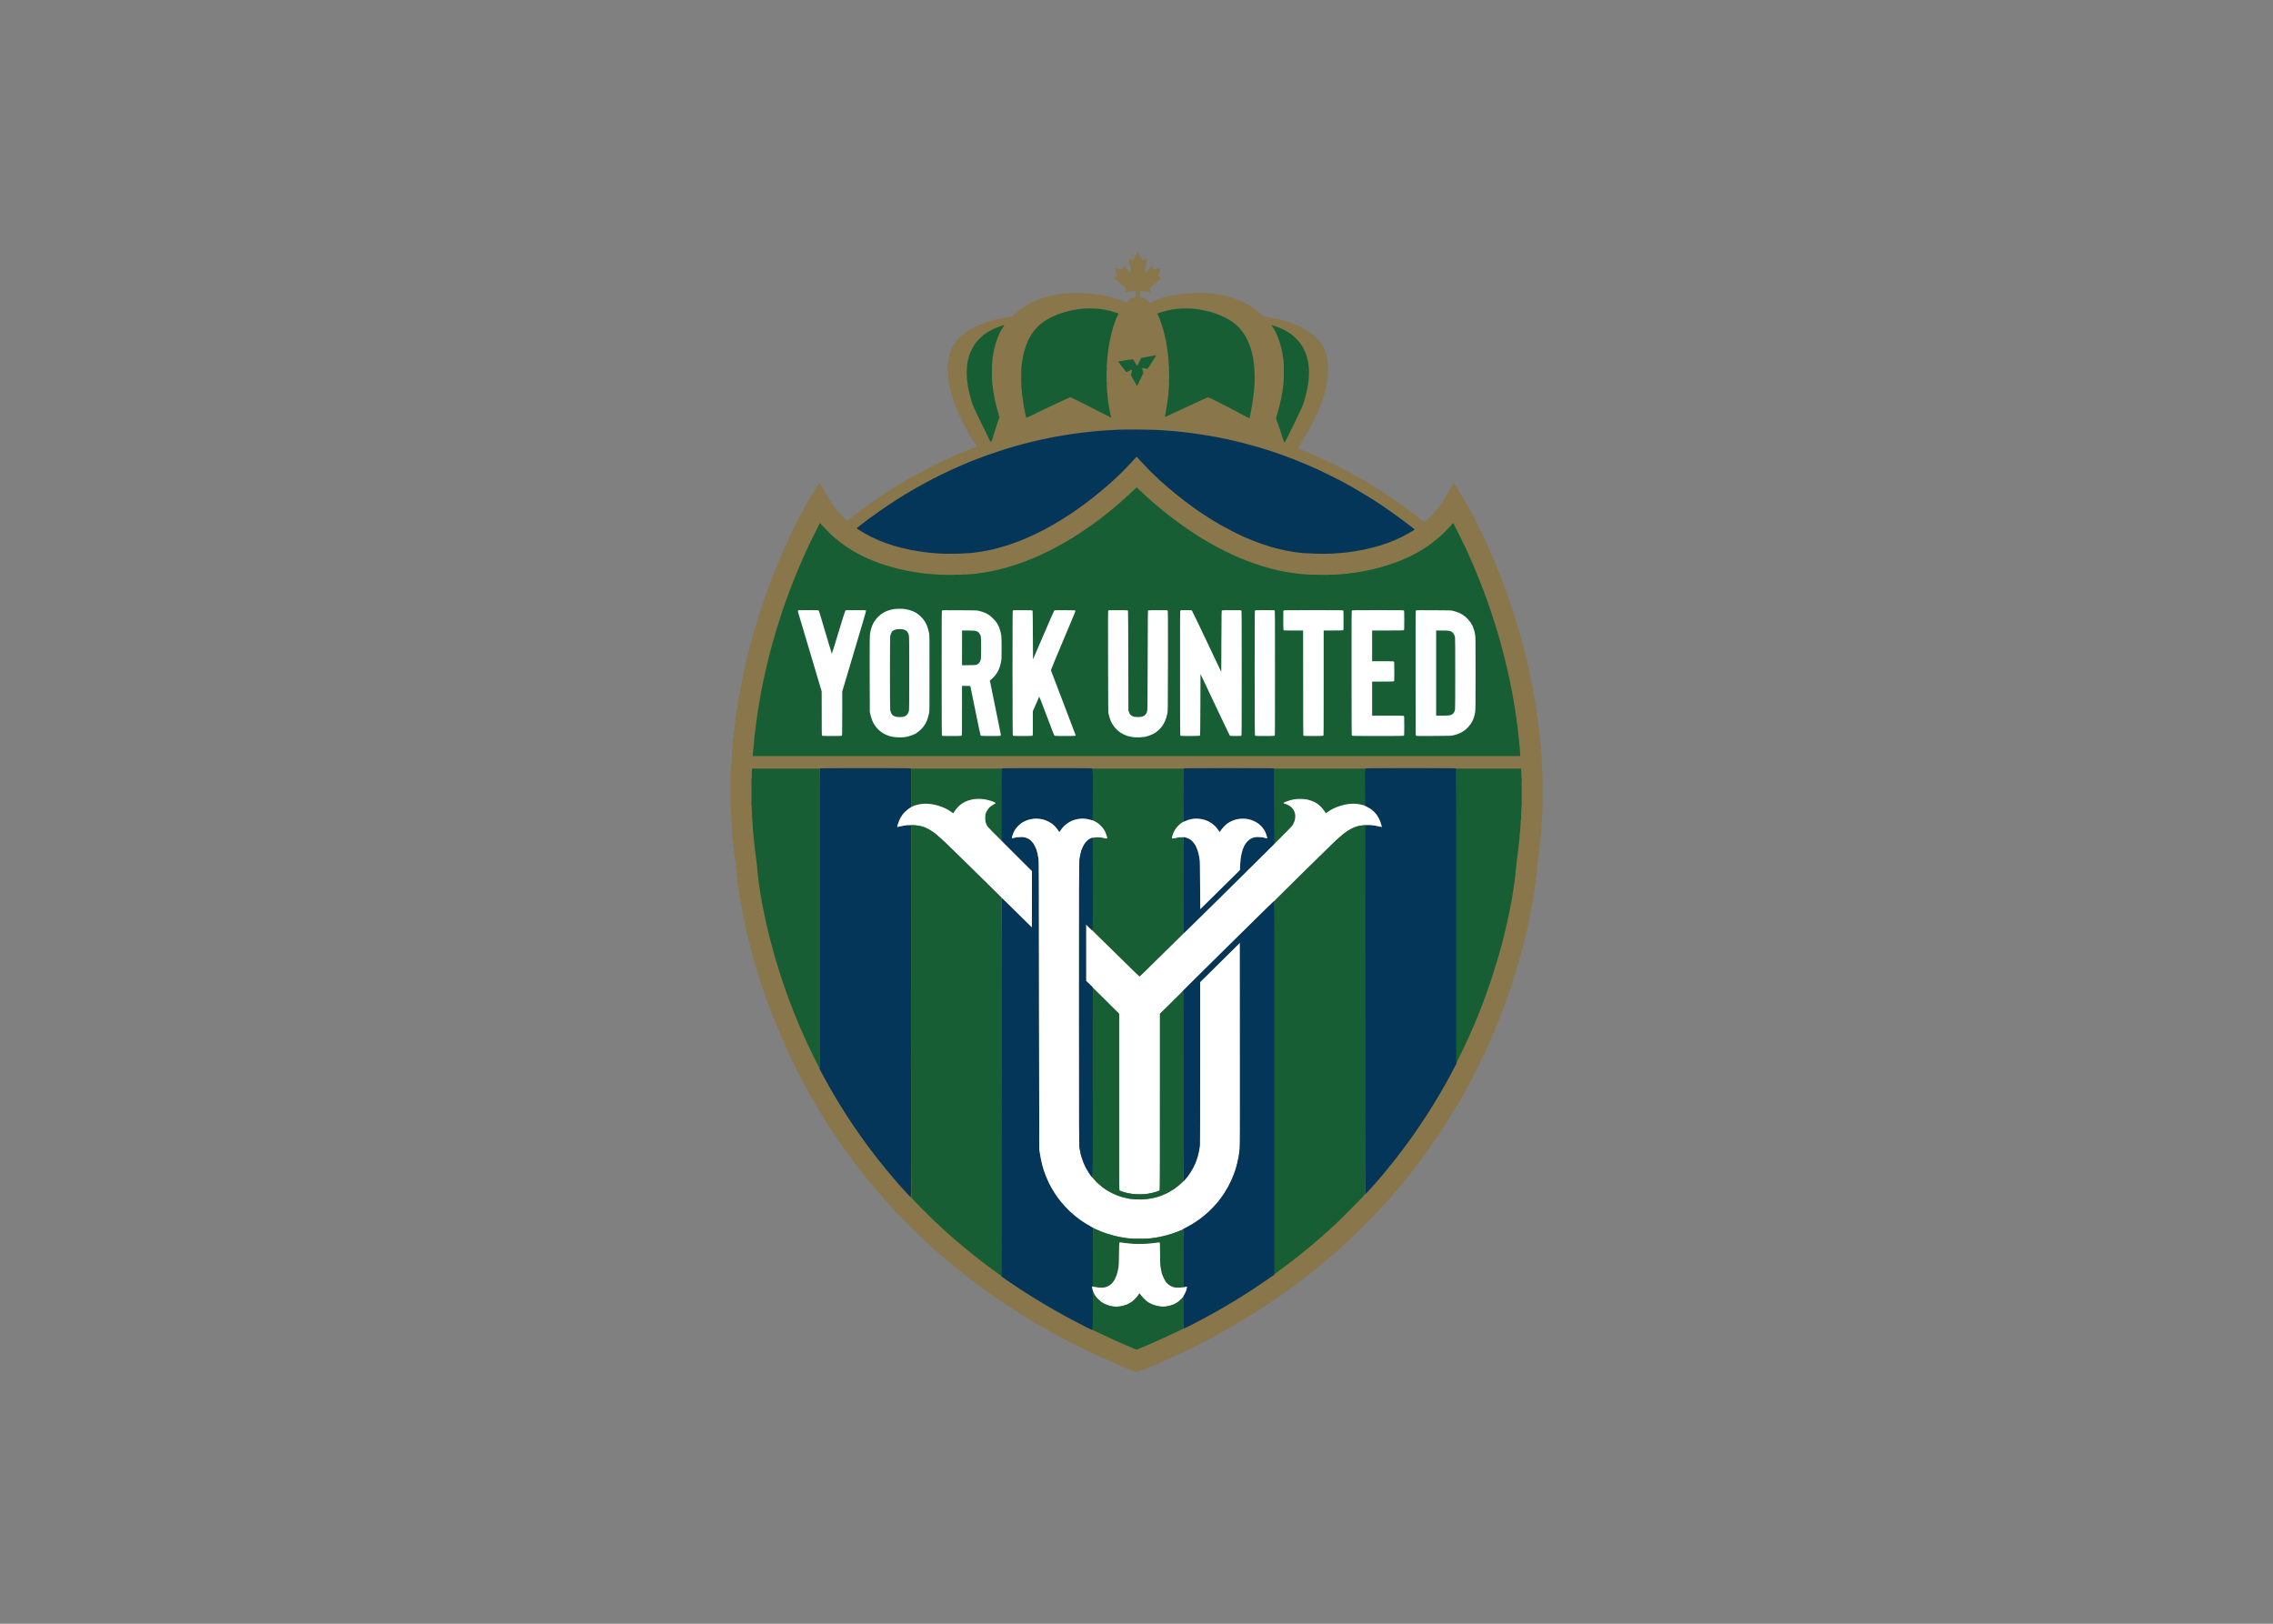 <svg clip-rule="evenodd" fill-rule="evenodd" stroke-linejoin="round" stroke-miterlimit="2" viewBox="0 0 560 400" xmlns="http://www.w3.org/2000/svg"><rect x="0" y="0" width="560" height="400" fill="#808080" stroke="none"/><g transform="matrix(1.38 0 0 1.38 179.972 62.038)"><g fill-rule="nonzero"><path d="m72.52.36c-.11.21-.29.54-.39.73-.11.2-.23.38-.27.4-.06.04-.15.01-.42-.13-.2-.1-.36-.17-.36-.17-.01.01.08.52.2 1.14.11.62.19 1.17.18 1.21-.02.04-.05.08-.07.1-.03.01-.08.02-.11.01-.04-.01-.29-.28-.57-.6l-.51-.57c-.15.5-.21.65-.24.66s-.33-.04-.67-.11c-.33-.07-.61-.12-.61-.11-.01.01.07.32.17.7.13.47.18.71.15.76-.02.04-.14.12-.27.17s-.24.11-.23.13c0 .01.46.41 1.03.87.7.57 1.04.88 1.06.95.01.06-.01.23-.06.4s-.08.31-.07.32.4-.03.87-.1.89-.13.93-.14c.06-.01.07.03.07.54v.54c-.24.04-.43.11-.57.17s-.35.18-.46.26c-.12.08-.3.23-.42.33l-.2.19c-1.68-.6-2.38-.83-2.65-.9s-.76-.18-1.1-.25c-.33-.07-.92-.18-1.3-.23-.39-.06-.99-.14-1.33-.18-.35-.03-1.04-.08-1.54-.1-.54-.02-1.28-.02-1.82 0-.49.02-1.09.05-1.32.08-.24.02-.57.06-.74.09-.18.02-.58.09-.89.15s-.83.17-1.16.25c-.32.09-.86.25-1.2.37-.34.11-.81.29-1.05.4-.25.1-.63.28-.86.39-.22.12-.61.33-.86.48s-.67.42-.92.59c-.26.18-.63.46-.82.63-.2.16-.48.41-.61.54l-.26.24c-.81.11-1.36.2-1.73.27s-.99.21-1.39.31c-.39.1-.93.25-1.2.34-.27.08-.75.26-1.08.38-.32.13-.89.39-1.26.58s-.92.51-1.22.71c-.31.2-.73.52-.95.7s-.57.51-.78.73c-.2.22-.49.57-.64.78s-.36.57-.48.8c-.12.24-.28.65-.36.93-.07.28-.18.75-.23 1.04s-.11.8-.13 1.14c-.03.33-.04.86-.02 1.16.01.3.06.8.09 1.12.04.31.1.76.14.99.05.23.13.63.19.88.05.26.18.74.28 1.08.09.34.26.87.38 1.18.11.32.26.74.35.95.08.21.27.68.43 1.04.15.36.5 1.1.78 1.64.27.55.61 1.21.76 1.46.14.26.42.74.62 1.08.2.33.54.89.75 1.23.22.35.4.64.4.67 0 .02-.07.06-.16.09s-.67.25-1.3.5c-.62.25-1.49.61-1.92.79s-1.23.54-1.79.79c-.56.26-1.67.79-2.47 1.19s-1.91.97-2.46 1.27c-.56.3-1.36.74-1.78.98-.41.24-1.11.65-1.53.9-.43.26-1.14.69-1.57.96-.42.27-1.06.68-1.41.91-.35.22-.99.66-1.43.96s-1.07.74-1.39.97c-.33.24-1.11.81-1.73 1.28-.63.47-1.37 1.04-1.65 1.26s-.52.4-.55.4c-.02 0-.32-.28-.66-.62-.35-.34-.81-.84-1.04-1.11-.22-.26-.52-.63-.66-.82-.13-.19-.38-.55-.55-.8-.17-.26-.68-1.12-1.14-1.92-.46-.79-.86-1.45-.88-1.45s-.44.63-.92 1.41-1.08 1.77-1.34 2.21c-.25.44-.66 1.19-.91 1.67-.26.48-.75 1.44-1.1 2.13-.35.7-.85 1.73-1.12 2.3s-.7 1.53-.97 2.13c-.27.61-.66 1.52-.87 2.03-.22.51-.58 1.41-.81 1.99s-.63 1.6-.88 2.28c-.25.67-.64 1.73-.86 2.36s-.52 1.52-.67 1.98c-.15.47-.44 1.38-.64 2.03s-.51 1.68-.68 2.28-.43 1.54-.57 2.07-.38 1.46-.53 2.07c-.14.6-.38 1.61-.52 2.24-.14.62-.37 1.71-.5 2.4-.14.7-.35 1.81-.47 2.47-.11.66-.28 1.71-.38 2.33-.09.61-.21 1.47-.27 1.92-.06.44-.17 1.29-.24 1.9-.06.6-.17 1.62-.23 2.25-.06.64-.14 1.74-.19 2.43-.04.7-.1 1.75-.13 2.35-.04.64-.06 2.22-.06 3.94s.02 3.29.06 3.91c.03.57.08 1.46.11 1.98.04.53.09 1.3.13 1.71.03.42.11 1.21.17 1.76.06.54.14 1.29.19 1.66.04.37.13 1 .19 1.4.05.39.13 1.06.16 1.47.04.42.11 1.1.15 1.5.05.41.14 1.08.19 1.5.06.42.17 1.12.24 1.56.07.45.2 1.23.29 1.76.1.52.27 1.4.38 1.96s.28 1.36.38 1.79c.09.43.26 1.18.38 1.67s.34 1.39.5 2.01c.16.61.43 1.59.59 2.17.17.58.39 1.34.49 1.69.11.35.37 1.17.58 1.84.21.66.59 1.8.84 2.53s.64 1.81.86 2.41c.22.59.62 1.62.89 2.3.27.67.73 1.79 1.03 2.49.29.7.72 1.68.96 2.19.23.52.57 1.26.76 1.65.18.4.54 1.15.79 1.67.26.52.72 1.43 1.03 2.03.3.59.79 1.51 1.08 2.04.3.54.79 1.43 1.11 1.99.32.55.81 1.4 1.1 1.88.28.47.74 1.21 1 1.64.27.43.79 1.25 1.16 1.82s.98 1.48 1.35 2.02c.37.55.96 1.4 1.31 1.88.35.49 1 1.38 1.45 1.99.46.6 1.15 1.5 1.54 2 .4.5 1.01 1.26 1.36 1.69s1.03 1.24 1.52 1.82c.49.57 1.25 1.43 1.69 1.92s1.09 1.2 1.45 1.58c.36.39 1.3 1.35 2.09 2.15s1.86 1.85 2.38 2.35c.52.49 1.28 1.2 1.69 1.57.4.37 1.11.99 1.56 1.39.45.39 1.13.97 1.5 1.28.37.32 1.02.86 1.45 1.21s1.11.9 1.52 1.22 1.26.97 1.9 1.45 1.53 1.14 1.98 1.47c.45.32 1.22.87 1.71 1.2.48.34 1.44.99 2.13 1.44.68.45 1.82 1.18 2.53 1.63.71.44 1.7 1.04 2.21 1.35.51.3 1.33.77 1.82 1.05.48.28 1.28.73 1.77 1 .48.26 1.34.72 1.9 1.02.55.29 1.75.9 2.65 1.35.91.45 2.18 1.06 2.83 1.36.65.31 1.7.79 2.34 1.07s1.59.7 2.11.92 1.39.57 1.93.79 1 .4 1.03.4.5-.18 1.04-.4c.55-.23 1.49-.62 2.09-.87.61-.26 1.52-.66 2.03-.88.51-.23 1.29-.59 1.75-.8.45-.2 1.36-.64 2.02-.95.66-.32 1.76-.87 2.45-1.22.68-.35 1.65-.85 2.15-1.12s1.35-.73 1.9-1.03c.54-.31 1.43-.82 1.98-1.13.54-.32 1.36-.81 1.81-1.08s1.23-.75 1.73-1.07c.5-.31 1.47-.94 2.15-1.39.69-.45 1.58-1.05 1.98-1.33.41-.28 1.14-.79 1.63-1.14s1.32-.96 1.85-1.36c.54-.4 1.42-1.07 1.97-1.5.54-.42 1.44-1.14 2-1.6.55-.45 1.47-1.23 2.04-1.72s1.44-1.25 1.92-1.68c.49-.44 1.18-1.08 1.54-1.41.36-.34 1.54-1.5 2.62-2.58s2.32-2.35 2.76-2.83 1.09-1.2 1.45-1.6c.37-.41 1-1.14 1.42-1.63s1.05-1.25 1.42-1.69c.36-.44.98-1.22 1.38-1.73s1.12-1.44 1.58-2.07c.47-.63 1.17-1.58 1.55-2.11s1.14-1.65 1.7-2.49 1.28-1.94 1.6-2.45.89-1.44 1.27-2.07.92-1.56 1.21-2.07.75-1.33 1.01-1.81c.27-.49.76-1.41 1.09-2.05s.84-1.65 1.13-2.24.71-1.48.95-1.98c.23-.5.61-1.34.84-1.86s.6-1.38.82-1.9.61-1.46.86-2.09.61-1.56.8-2.07.55-1.51.8-2.22c.25-.7.63-1.82.84-2.47s.47-1.46.57-1.81c.11-.35.34-1.12.51-1.71s.43-1.51.57-2.05c.14-.53.39-1.5.55-2.15s.39-1.66.52-2.24.32-1.49.42-2.03c.11-.53.27-1.39.36-1.92.1-.52.24-1.37.32-1.9.08-.52.2-1.39.27-1.94s.16-1.33.19-1.75c.04-.42.1-.98.13-1.25.03-.26.13-1 .21-1.62.08-.63.2-1.59.25-2.13.06-.55.14-1.34.17-1.76.04-.41.09-1.18.13-1.71.03-.52.09-1.43.11-2.02.04-.64.06-2.23.06-3.89 0-1.65-.02-3.26-.06-3.9-.03-.61-.09-1.67-.13-2.37-.05-.69-.13-1.79-.19-2.43-.06-.63-.17-1.65-.23-2.25-.07-.61-.18-1.46-.24-1.9-.06-.45-.17-1.24-.25-1.78-.08-.53-.23-1.46-.33-2.07-.11-.6-.28-1.55-.39-2.11-.1-.55-.28-1.46-.4-2-.12-.55-.33-1.49-.46-2.09-.14-.61-.39-1.62-.55-2.26s-.45-1.7-.63-2.37c-.18-.66-.46-1.62-.61-2.13-.16-.51-.45-1.46-.66-2.11-.2-.65-.52-1.62-.71-2.15-.18-.54-.47-1.37-.65-1.86-.17-.49-.49-1.33-.69-1.88-.21-.54-.54-1.38-.73-1.86-.19-.47-.52-1.27-.72-1.77-.21-.5-.6-1.39-.86-1.98-.26-.6-.69-1.54-.95-2.09-.26-.56-.78-1.63-1.15-2.37s-.87-1.72-1.12-2.17c-.24-.46-.64-1.19-.9-1.63-.25-.44-.85-1.43-1.33-2.21s-.89-1.41-.92-1.41c-.02-.01-.41.65-.87 1.45-.47.8-1.03 1.73-1.25 2.07-.22.33-.6.85-.83 1.14s-.82.93-1.32 1.42c-.49.49-.92.9-.95.9s-.27-.17-.54-.39c-.26-.21-.83-.65-1.26-.98s-1.1-.84-1.5-1.13c-.39-.29-1.05-.76-1.45-1.05-.41-.28-1.24-.85-1.86-1.26-.61-.41-1.5-.99-1.96-1.28s-1.2-.74-1.62-.99c-.43-.26-1.12-.66-1.52-.89-.41-.23-1.17-.65-1.69-.94-.52-.28-1.67-.87-2.55-1.31s-2.01-.98-2.51-1.2c-.5-.23-1.28-.57-1.73-.76-.45-.2-1.18-.5-1.62-.68s-.81-.32-.81-.33c-.01 0 .14-.24.33-.53s.53-.84.76-1.23c.24-.38.63-1.06.89-1.52.25-.45.65-1.22.89-1.71s.56-1.17.71-1.52.39-.93.53-1.31c.14-.37.34-.96.45-1.31.11-.34.27-.92.36-1.28s.21-.95.27-1.31.13-.9.15-1.21c.03-.33.04-.91.03-1.47-.01-.55-.05-1.1-.09-1.33-.04-.22-.1-.54-.13-.7-.04-.16-.12-.49-.2-.72-.07-.23-.21-.58-.31-.78s-.28-.5-.4-.68c-.13-.18-.38-.5-.57-.72-.18-.21-.52-.55-.75-.75-.24-.2-.59-.48-.79-.62-.19-.14-.54-.37-.78-.51-.23-.14-.63-.36-.88-.49-.26-.12-.78-.35-1.16-.51-.38-.15-.92-.34-1.18-.42-.27-.08-.71-.21-.97-.28-.27-.07-.82-.19-1.23-.27-.4-.08-1.02-.19-1.37-.24l-.63-.09c-.49-.46-.82-.75-1.05-.93-.23-.19-.61-.47-.85-.62-.23-.16-.59-.39-.8-.51s-.56-.31-.78-.42-.61-.29-.86-.4c-.26-.11-.73-.29-1.06-.4-.32-.11-.85-.27-1.18-.36-.32-.08-.84-.19-1.16-.25-.31-.06-.79-.14-1.07-.17-.28-.04-.74-.09-1.02-.11-.27-.02-.85-.05-1.28-.06s-1.11 0-1.52.02-1.03.06-1.39.1-.97.12-1.35.18c-.38.05-.97.16-1.31.23s-.86.19-1.16.27c-.38.1-.84.26-1.52.56l-.97.42c-.39-.37-.62-.55-.76-.64s-.34-.21-.46-.26-.28-.11-.37-.12l-.16-.03v-1.07c.57.07.98.13 1.28.17.29.05.54.07.56.06.01-.01-.02-.16-.07-.34-.06-.22-.08-.34-.05-.4.02-.05.49-.46 1.05-.92.55-.46 1.01-.85 1.02-.87.01-.01-.1-.08-.24-.15-.2-.1-.26-.15-.26-.22 0-.06.08-.39.17-.74.1-.36.17-.65.16-.66s-.28.04-.6.11c-.5.11-.61.12-.68.08-.05-.04-.1-.15-.14-.29-.03-.12-.07-.25-.08-.28-.02-.03-.2.15-.49.48-.26.3-.51.56-.55.59-.06.04-.11.05-.16.02-.04-.02-.07-.09-.07-.16 0-.06.08-.57.19-1.14.1-.56.19-1.05.19-1.08 0-.05-.09-.03-.34.1-.2.1-.37.16-.42.15s-.15-.13-.23-.29c-.08-.14-.25-.48-.39-.74l-.25-.48z" fill="#89764b"/><path d="m62.99 10.13c-.23.02-.65.07-.93.11s-.77.12-1.1.19c-.32.07-.86.2-1.2.3-.33.09-.86.26-1.18.38-.31.12-.89.37-1.28.56-.4.2-.95.51-1.23.69-.28.19-.67.49-.88.68-.21.18-.52.49-.69.69-.16.19-.4.49-.53.67-.12.17-.34.5-.47.74-.13.23-.32.58-.41.78-.09.19-.25.59-.36.88-.1.29-.26.83-.35 1.19s-.21.95-.27 1.33c-.06.37-.13.92-.16 1.22-.03.31-.05 1.12-.05 1.86 0 .72.02 1.58.05 1.92s.1.94.14 1.35c.05.41.14 1.07.21 1.48.07.4.2 1.12.29 1.58.1.47.19.86.21.88.01.02.44-.16.95-.4.51-.23.95-.45.97-.48.03-.03 1.35-.67 2.96-1.41 1.6-.75 2.95-1.37 3.01-1.37s1.65.79 3.54 1.75c1.89.95 3.5 1.77 3.58 1.82.07.04.14.06.15.05.02-.02.01-.07-.02-.11-.02-.04-.11-.45-.2-.91s-.21-1.11-.26-1.44c-.04-.34-.11-.86-.14-1.17-.04-.3-.08-.84-.11-1.2-.02-.36-.05-.77-.06-.91-.02-.16-.01-.27.03-.3.04-.05.04-.07 0-.14-.04-.06-.06-.39-.06-1.23 0-.88.02-1.17.06-1.21s.04-.07 0-.13c-.03-.05-.03-.26-.01-.68.02-.34.07-.93.1-1.31.04-.38.11-.97.15-1.31.05-.34.15-.96.23-1.39s.22-1.09.31-1.46.26-.96.37-1.31c.1-.35.31-.92.45-1.28s.29-.69.32-.72c.04-.04.09-.12.12-.19s.04-.14.02-.16c-.01-.01-.27-.1-.56-.19-.29-.1-.71-.22-.94-.28-.24-.06-.64-.15-.89-.19-.26-.05-.7-.12-.99-.16-.29-.03-.97-.07-1.5-.08s-1.16 0-1.39.02zm17.42-.01c-.09 0-.38.03-.63.06-.26.02-.69.08-.95.12-.27.05-.73.15-1.02.22s-.78.21-1.1.31c-.54.18-.58.2-.54.27.02.05.06.09.08.09.03 0 .14.23.26.52.12.28.34.87.48 1.32.15.44.36 1.15.46 1.58.11.43.25 1.07.32 1.43s.17 1 .23 1.42.13 1.06.17 1.43c.03.38.07.94.09 1.25.01.31.03.65.04.74.02.1.01.2-.03.26-.04.08-.04.11 0 .15s.05.27.05.89c0 .59-.01.85-.05.91-.04.07-.04.1 0 .14.03.04.04.15.03.37-.01.18-.04.62-.07.99-.02.38-.08 1.03-.12 1.46-.05.43-.16 1.17-.24 1.65-.08.47-.19 1.07-.24 1.33-.06.25-.1.47-.09.47.01.01 1.73-.79 3.83-1.77 2.09-.98 3.85-1.78 3.91-1.78.06.01 1.23.58 2.61 1.28s2.53 1.3 2.56 1.33c.02.03.53.3 1.12.61l1.09.55c.1-.47.19-.88.26-1.22s.17-.89.22-1.23c.06-.33.15-.9.19-1.26.05-.36.12-.99.15-1.4.04-.4.08-1.16.09-1.68.02-.59.01-1.26-.02-1.76-.03-.44-.08-1.02-.11-1.28-.03-.27-.1-.71-.15-.98-.05-.26-.15-.73-.23-1.03s-.22-.79-.33-1.08c-.1-.29-.27-.7-.38-.92-.1-.23-.3-.6-.43-.83-.14-.23-.36-.56-.49-.74-.13-.17-.35-.45-.5-.63-.15-.17-.44-.46-.65-.64-.21-.19-.61-.49-.89-.68-.28-.18-.83-.49-1.22-.69-.4-.19-.97-.44-1.29-.56-.31-.12-.84-.29-1.18-.39-.34-.09-.93-.23-1.33-.31-.39-.08-.97-.18-1.28-.21-.32-.04-1.01-.08-1.54-.09-.54 0-1.05 0-1.14.01zm-32.16 3.14c-.34.11-.77.27-.97.35-.2.09-.53.25-.74.36s-.52.29-.7.41c-.17.11-.46.32-.65.46-.18.14-.5.42-.69.62-.2.19-.49.51-.64.71-.16.2-.37.5-.47.68-.11.17-.29.51-.41.76-.11.24-.28.64-.36.88-.08.25-.18.63-.23.86-.05.22-.12.65-.15.95-.04.29-.06.87-.06 1.27 0 .41.02 1.01.06 1.33.03.33.09.78.13 1s.11.62.17.88c.06.27.19.79.29 1.16.1.38.27.93.37 1.23.12.36.45 1.09.95 2.11.42.86 1.05 2.15 1.4 2.87s.69 1.41.74 1.53c.1.21.11.22.22.18.1-.04.13-.1.26-.47.08-.24.14-.47.14-.5s.24-.81.55-1.73l.55-1.67c-.34-1.14-.5-1.74-.58-2.07-.08-.32-.2-.86-.27-1.2s-.18-.93-.23-1.31c-.06-.38-.14-1.01-.19-1.39-.05-.53-.07-1.05-.07-2.14 0-1.11.02-1.57.08-2.06.04-.35.12-.89.18-1.21.05-.31.15-.76.21-.99.05-.23.17-.64.25-.91.08-.26.23-.69.33-.95.1-.25.26-.62.35-.82s.2-.4.25-.44c.04-.05.19-.26.32-.49.13-.22.24-.41.23-.43-.01-.01-.29.06-.62.18zm48.33-.15c0 .01.05.1.12.2.06.1.16.23.22.29s.22.35.37.63c.14.29.34.74.44 1.01.11.27.26.71.34.97.09.27.2.68.26.91s.15.68.21.99c.06.32.14.86.18 1.21.06.48.07.96.07 2.09 0 1.08-.02 1.63-.07 2.13-.04.37-.12.99-.18 1.37s-.16.97-.23 1.31-.21.94-.32 1.35c-.1.41-.28 1.06-.39 1.45l-.22.7c.79 2.2 1.02 2.87 1.02 2.93 0 .05.11.39.24.76s.26.67.28.67c.03 0 .74-1.43 1.6-3.18 1.42-2.92 1.57-3.25 1.79-3.94.14-.42.33-1.07.42-1.44.1-.37.22-.93.28-1.24.06-.32.13-.81.17-1.1s.08-.83.09-1.2c.02-.41.01-.93-.02-1.29-.03-.34-.09-.81-.14-1.06-.04-.24-.13-.63-.2-.86-.07-.24-.2-.62-.29-.85-.1-.23-.27-.59-.39-.8s-.33-.54-.48-.74c-.14-.2-.43-.54-.65-.77-.23-.23-.55-.54-.72-.68-.18-.14-.45-.34-.61-.45-.17-.11-.49-.3-.72-.43s-.63-.32-.89-.43c-.25-.11-.68-.28-.96-.37-.27-.09-.52-.16-.55-.16-.04 0-.07.01-.07.02zm-21.89 5.58c-.7.12-1.31.23-1.34.25-.02.01-.19.31-.36.67-.26.52-.34.66-.41.66-.06 0-.15-.13-.39-.55-.16-.31-.31-.55-.32-.55s-.61.08-1.33.19c-.72.1-1.31.2-1.32.21 0 .01.32.45.72.97s.74.95.77.95c.02 0 .23-.11.46-.24.35-.19.43-.22.48-.17.05.04.04.12-.05.44-.06.22-.11.42-.11.46 0 .03.24.49.54 1.01.29.52.54.95.55.95.02 0 .28-.52.58-1.15l.55-1.15c-.18-.62-.22-.83-.21-.86s.05-.05.11-.05c.05 0 .23.04.41.08.17.05.35.09.4.09.06 0 .24-.27.78-1.15.38-.63.73-1.18.77-1.22s.06-.08.04-.07c-.02 0-.61.1-1.32.23z" fill="#175e34"/><path d="m69.27 31.75c-.45.02-1.17.06-1.61.09-.43.02-1.15.07-1.59.1-.44.04-1.18.1-1.65.15-.46.05-1.22.13-1.68.19-.47.05-1.19.15-1.61.21-.41.06-1.11.17-1.54.24-.42.07-1.28.22-1.89.33-.62.12-1.6.32-2.18.45s-1.36.31-1.75.4c-.38.09-1.12.28-1.64.42s-1.41.39-1.96.55c-.56.16-1.74.54-2.64.84-.89.29-2.08.71-2.63.92-.56.21-1.36.52-1.78.68-.41.17-1.21.5-1.77.74-.55.24-1.44.63-1.96.87s-1.48.7-2.13 1.02c-.65.33-1.62.83-2.17 1.12-.54.29-1.49.82-2.11 1.17-.61.35-1.46.85-1.88 1.11-.41.25-1.05.65-1.41.88-.36.22-1.05.68-1.54 1-.48.33-1.23.84-1.66 1.14s-1.16.83-1.63 1.17c-.46.34-1.15.87-1.54 1.16-.38.3-.72.57-.76.6-.05.04.01.1.43.36.26.18.69.44.94.58.26.15.78.43 1.16.62.39.19.97.46 1.29.6.33.14.9.37 1.29.51.38.14 1.02.35 1.41.47s1.09.31 1.54.42 1.16.27 1.58.35 1.07.2 1.46.26c.38.06 1.01.15 1.41.19.39.05 1.1.11 1.56.15s1.29.08 1.83.09c.55.01 1.61 0 2.37-.02.75-.03 1.68-.08 2.06-.11.39-.04 1.02-.12 1.42-.18.39-.05 1.01-.16 1.37-.23s.93-.19 1.26-.27c.34-.08.97-.25 1.41-.38.45-.12 1.15-.34 1.56-.48.42-.15 1.08-.38 1.47-.53s1.04-.42 1.46-.6c.41-.17 1.12-.5 1.59-.72.46-.23 1.18-.59 1.59-.8.41-.22 1.13-.61 1.6-.88s1.21-.71 1.64-.98 1.09-.7 1.47-.95c.39-.26.96-.65 1.27-.87s.94-.67 1.39-1.01 1.15-.87 1.54-1.18c.39-.32 1-.81 1.35-1.11.35-.29.87-.73 1.16-.99.29-.25.85-.76 1.24-1.12.4-.37 1.05-1 1.46-1.4.4-.4 1.1-1.14 1.55-1.63.44-.49.82-.89.82-.89.01.01.4.43.86.94.47.51 1.24 1.32 1.73 1.8.48.48 1.18 1.14 1.55 1.48.38.34 1.04.92 1.48 1.3s1.16.98 1.6 1.33c.44.36 1.12.88 1.5 1.17s1.03.77 1.43 1.06c.41.29 1.09.76 1.52 1.05.43.28 1.12.73 1.52.98.41.26 1.19.72 1.73 1.04.55.31 1.56.85 2.26 1.21.69.35 1.63.8 2.08 1 .46.2 1.14.48 1.52.63.39.16 1.03.4 1.44.54.4.14 1.1.37 1.56.51.45.13 1.13.32 1.52.41.38.1 1.02.24 1.43.32s1.07.2 1.48.26c.4.06 1.03.13 1.39.17.36.03 1.38.08 2.27.11 1.24.04 1.89.04 2.73 0 .6-.03 1.4-.08 1.79-.11.38-.04.94-.1 1.24-.13.3-.04.95-.13 1.44-.21.48-.08 1.17-.2 1.51-.27.35-.08.97-.22 1.37-.32.41-.1 1.06-.28 1.44-.39.38-.12.97-.31 1.31-.44.33-.12.89-.34 1.24-.48.35-.15.89-.39 1.2-.54.32-.15.82-.41 1.12-.58s.73-.42.96-.56c.23-.15.41-.27.41-.28s-.1-.1-.22-.2c-.12-.09-.55-.43-.96-.74s-1.1-.83-1.54-1.16c-.44-.32-1.21-.87-1.71-1.22s-1.16-.81-1.47-1.02c-.32-.21-.94-.62-1.4-.91-.45-.29-1.27-.8-1.83-1.13-.56-.34-1.45-.86-1.98-1.17-.54-.3-1.33-.74-1.77-.98s-1.43-.74-2.2-1.12c-.76-.38-1.75-.86-2.19-1.06s-1.26-.56-1.81-.8c-.56-.24-1.44-.6-1.96-.81-.53-.21-1.35-.53-1.84-.71s-1.24-.45-1.67-.6c-.42-.15-1.26-.42-1.85-.61-.59-.18-1.57-.48-2.17-.65-.61-.17-1.7-.47-2.43-.65s-1.86-.45-2.51-.59-1.64-.34-2.21-.44-1.52-.27-2.11-.36-1.6-.24-2.24-.32c-.63-.08-1.55-.18-2.02-.23-.48-.05-1.23-.11-1.67-.15-.44-.03-1.3-.09-1.92-.13-.73-.04-2.02-.07-3.75-.08-1.45-.01-3 0-3.44.02z" fill="#043659"/><path d="m72.14 42.38c-.18.18-.63.6-.99.94s-.96.88-1.33 1.2c-.37.33-.91.79-1.2 1.04-.29.24-.73.6-.97.8s-.65.52-.91.72c-.25.2-.66.51-.9.7-.25.18-.83.61-1.29.94s-1.31.91-1.88 1.29-1.32.87-1.68 1.09-1.04.62-1.5.88c-.47.27-1.23.69-1.71.94-.47.25-1.24.64-1.71.86-.46.22-1.23.57-1.71.77-.47.2-1.18.49-1.58.64-.39.16-1.14.42-1.66.6-.52.17-1.32.42-1.77.55-.46.13-1.11.3-1.46.38-.35.09-1 .23-1.45.32-.46.09-1.16.21-1.57.27-.4.06-1.01.14-1.34.17-.34.04-.86.08-1.16.1-.31.02-.58.02-.61 0s-.07-.02-.1.01c-.03.02-.36.04-.73.05-.37 0-.7-.01-.74-.03-.03-.02-.08-.01-.1.02-.03.03-.36.04-1.01.04-.73 0-.99-.01-1.03-.05-.03-.03-.07-.04-.12-.01-.04.02-.25.03-.46.03-.21-.01-.75-.04-1.2-.08-.45-.03-1.15-.1-1.56-.14-.41-.05-1.1-.14-1.54-.21s-1.19-.2-1.66-.29c-.48-.1-1.21-.26-1.63-.36-.42-.11-1.05-.28-1.41-.38s-1.03-.32-1.48-.47c-.45-.16-1.1-.39-1.43-.53-.34-.13-.82-.33-1.08-.44-.25-.11-.8-.38-1.22-.59-.42-.22-1.02-.55-1.35-.74-.32-.19-.85-.52-1.16-.73s-.79-.55-1.05-.75c-.27-.2-.69-.53-.93-.74-.25-.21-.6-.52-.78-.69-.18-.18-.58-.57-.87-.87-.3-.3-.67-.71-.84-.9l-.3-.34c-.28.53-.74 1.43-1.18 2.34-.45.9-1.06 2.16-1.34 2.78-.29.63-.77 1.73-1.08 2.45s-.75 1.79-.98 2.37c-.24.58-.63 1.59-.87 2.24s-.59 1.61-.78 2.13c-.18.52-.53 1.53-.76 2.24-.23.7-.6 1.88-.82 2.61s-.54 1.86-.72 2.49c-.17.64-.45 1.69-.61 2.33s-.4 1.63-.53 2.21c-.14.58-.33 1.46-.43 1.95-.1.48-.28 1.38-.4 1.98-.11.6-.29 1.61-.39 2.24-.11.62-.24 1.46-.3 1.86-.06.39-.17 1.24-.25 1.87-.09.64-.2 1.61-.26 2.16-.06.54-.14 1.45-.19 2-.05.56-.09 1.1-.11 1.2l-.02.17h137.05c-.01-.18-.03-.51-.06-.86s-.1-1.2-.17-1.9-.2-1.86-.29-2.58-.23-1.69-.3-2.17-.2-1.32-.3-1.88c-.09-.56-.26-1.51-.37-2.11-.12-.6-.3-1.5-.4-1.98-.1-.49-.29-1.37-.43-1.95-.13-.58-.38-1.61-.55-2.3-.17-.68-.47-1.79-.65-2.47-.19-.67-.5-1.75-.7-2.4s-.55-1.77-.78-2.47c-.23-.71-.58-1.72-.76-2.24-.19-.52-.52-1.44-.74-2.03s-.61-1.6-.87-2.24c-.25-.63-.71-1.75-1.02-2.47s-.79-1.82-1.08-2.45c-.28-.62-.88-1.86-1.31-2.74-.44-.88-.89-1.78-1.01-1.99l-.2-.39c-.59.67-1 1.11-1.3 1.41s-.74.73-.98.95c-.25.22-.68.59-.97.82-.29.24-.78.6-1.08.81s-.77.53-1.05.7-.74.44-1.01.6c-.28.16-.83.44-1.23.64-.39.19-.97.46-1.28.59-.32.13-.84.34-1.16.46-.33.12-.98.35-1.45.5-.47.16-1.21.38-1.64.5-.44.11-1.1.28-1.47.36s-1.01.21-1.43.29-1.1.19-1.52.25-1.02.13-1.33.17c-.31.03-.82.08-1.12.11-.3.02-.84.06-1.2.08-.47.02-.67.02-.71-.01-.04-.04-.08-.04-.14.01-.08.04-.4.05-1.74.03-.91-.02-1.85-.04-2.09-.05s-.77-.05-1.16-.09c-.39-.03-1.12-.12-1.6-.19-.49-.07-1.28-.2-1.75-.3-.48-.09-1.3-.28-1.84-.41-.53-.14-1.37-.37-1.85-.52-.49-.16-1.16-.37-1.48-.49-.32-.11-.87-.32-1.22-.45s-.92-.36-1.27-.5c-.35-.15-.95-.42-1.34-.59-.39-.18-1.05-.5-1.47-.71-.43-.21-1.04-.53-1.36-.7-.33-.18-.91-.5-1.29-.72s-1.04-.61-1.45-.86c-.42-.26-1.2-.76-1.73-1.11-.54-.36-1.29-.87-1.67-1.14-.38-.28-1.04-.76-1.46-1.07-.41-.31-1.16-.9-1.66-1.3s-1.27-1.03-1.71-1.41-1.08-.94-1.41-1.24c-.34-.31-.89-.83-1.24-1.16-.34-.33-.63-.6-.65-.6s-.18.15-.37.33z" fill="#175e34"/><path d="m29.14 63.78c-.22.04-.61.13-.86.21-.26.08-.62.23-.8.33-.19.1-.46.27-.61.38-.15.12-.39.33-.53.47-.13.14-.32.36-.42.48-.1.13-.25.35-.33.49s-.21.39-.28.57c-.07.17-.17.48-.23.67-.06.2-.14.58-.17.85-.06.43-.07 1.21-.06 7.2l.02 6.71c.14.62.24.97.31 1.18s.19.51.26.66c.08.15.21.38.3.5.08.13.27.37.42.54.14.17.41.43.6.58s.5.36.7.46c.19.1.51.24.69.3.19.07.51.16.72.2.24.05.63.09 1.07.11.44.01.84 0 1.08-.03.21-.03.52-.08.7-.13.17-.04.48-.14.69-.22.21-.07.54-.23.74-.35.19-.12.52-.37.73-.57s.49-.5.61-.66c.11-.16.29-.43.38-.61.1-.17.25-.54.34-.82s.2-.71.25-.95c.07-.42.07-.85.07-7.13 0-6.29 0-6.72-.07-7.14-.05-.24-.16-.67-.25-.95s-.24-.65-.34-.82c-.09-.18-.26-.44-.37-.59-.11-.16-.36-.43-.55-.62-.2-.18-.51-.44-.69-.56-.19-.12-.47-.27-.64-.34-.16-.07-.46-.17-.67-.24-.21-.06-.56-.13-.78-.17-.23-.03-.67-.06-1.01-.05-.34 0-.8.03-1.02.06zm-17.08.25c-.05.06-.04.13.07.5.07.23 1.04 3.47 2.14 7.18l2.01 6.76c0 7.34.01 7.84.06 7.89.06.06.31.07 1.77.07s1.72-.01 1.77-.07c.06-.05.07-.47.07-3.97v-3.9c3.93-13.15 4.29-14.41 4.25-14.46-.05-.06-.28-.07-1.84-.07-1.66 0-1.78.01-1.85.08-.05.05-.55 1.64-1.24 3.92-.63 2.12-1.17 3.83-1.18 3.8-.02-.03-.54-1.77-1.16-3.87-.74-2.52-1.14-3.84-1.19-3.87-.06-.04-.48-.06-1.85-.06-1.56 0-1.78.01-1.83.07zm25.71 0c-.07.06-.07.8-.07 11.17 0 9.81.01 11.11.07 11.16.05.06.3.07 1.75.07 1.43 0 1.69-.01 1.75-.07.06-.05.06-.52.06-4.47v-4.41c1.47 0 1.48 0 1.5.09.01.05.42 2.05.91 4.44.54 2.7.9 4.36.93 4.38s.83.04 1.77.04c1.47 0 1.73-.01 1.78-.07.04-.03.06-.1.05-.16-.01-.05-.46-2.25-.99-4.88l-.98-4.79c.32-.26.54-.47.7-.63.16-.17.39-.46.51-.64.13-.19.29-.49.38-.68.08-.18.19-.5.25-.69.05-.2.13-.55.18-.78.07-.38.08-.66.08-2.35 0-1.37-.02-2.02-.06-2.28-.03-.2-.1-.53-.15-.74-.06-.21-.17-.55-.25-.76-.09-.21-.25-.52-.35-.69-.13-.2-.39-.51-.69-.81-.27-.27-.6-.56-.74-.65s-.38-.23-.53-.31c-.15-.07-.44-.19-.65-.26-.21-.06-.52-.15-.7-.19-.28-.07-.62-.08-3.38-.09-2.77-.02-3.06-.01-3.13.05zm12.65 0c-.06.06-.07.92-.07 11.17.01 9.81.02 11.11.07 11.16.06.06.31.07 1.75.07s1.69-.01 1.75-.07c.06-.05.06-.31.06-2.21v-2.16c.87-1.99 1.13-2.57 1.14-2.59.02-.01.45 1.11.97 2.48s1.11 2.94 1.32 3.47c.2.54.4.99.44 1.02.06.05.49.06 1.87.06.99 0 1.82-.02 1.85-.04.03-.01.05-.07.04-.13s-1-2.67-2.21-5.81c-1.2-3.13-2.19-5.73-2.2-5.76-.01-.04.98-2.43 2.2-5.32 1.67-3.93 2.22-5.27 2.19-5.32-.04-.06-.3-.07-1.87-.08-1.43 0-1.85 0-1.91.05-.04.03-.77 1.67-1.61 3.64-.85 1.97-1.69 3.93-1.87 4.34l-.32.76c-.04-8.17-.05-8.72-.11-8.75-.04-.03-.76-.04-1.74-.04-1.46-.01-1.68 0-1.74.06zm17.04 0c-.07.06-.07.72-.05 9.07.01 8.27.02 9.03.08 9.35.04.19.14.55.22.8s.21.58.29.73c.07.15.21.38.29.5.09.13.28.37.42.54.15.17.42.43.61.58.19.16.53.37.8.51.25.12.63.28.84.34.21.05.59.13.84.17.36.05.64.06 1.19.05.4-.02.84-.06 1.01-.09.16-.04.47-.13.69-.2.22-.08.54-.2.7-.28s.41-.23.55-.32c.14-.1.38-.3.54-.45s.4-.42.53-.59c.13-.18.32-.49.43-.7s.26-.59.35-.85c.08-.27.18-.64.22-.83.07-.32.07-1.08.09-9.31.01-7.92 0-8.97-.05-9.02-.06-.06-.31-.07-1.74-.06-.99 0-1.71.01-1.74.04-.06.03-.07 1.08-.09 8.89-.02 7.82-.03 8.89-.09 9.09-.03.13-.1.31-.15.4-.05.1-.14.22-.21.28-.06.07-.19.15-.29.2-.09.05-.28.11-.42.13-.14.03-.39.05-.57.05-.17 0-.43-.02-.58-.04-.14-.03-.35-.09-.46-.15-.11-.05-.26-.17-.34-.26s-.18-.29-.23-.44l-.1-.27c-.03-16.79-.04-17.85-.1-17.88-.04-.03-.76-.04-1.74-.04-1.47-.01-1.68 0-1.74.06zm12.86 0c-.06.06-.07.92-.06 11.17 0 9.81.01 11.11.06 11.16.06.06.31.07 1.74.07.99-.01 1.71-.02 1.74-.05.06-.03.07-.71.09-5.53l.02-5.49c4.01 8.49 5.21 10.98 5.24 11.01.05.04.32.06 1.03.06.79 0 .97-.01 1.02-.07.06-.05.07-1.13.07-11.16 0-9.82-.01-11.12-.07-11.17-.05-.06-.3-.07-1.73-.06-.99 0-1.71.01-1.74.04-.06.03-.07.71-.09 5.51l-.02 5.48c-4.01-8.47-5.21-10.95-5.25-10.98-.05-.04-.31-.06-1.02-.06-.81 0-.97.01-1.03.07zm13.33 0c-.06.06-.07.92-.07 11.17.01 9.81.02 11.11.07 11.16.06.06.31.07 1.75.07s1.69-.01 1.75-.07c.06-.05.06-1.13.06-11.16 0-9.82 0-11.12-.06-11.17-.05-.06-.3-.07-1.75-.07-1.47 0-1.69.01-1.75.07zm5.1 0c-.06.06-.06.24-.06 1.75 0 1.44.01 1.7.06 1.75.06.06.31.07 1.78.07h1.7c0 17.6.01 18.71.07 18.76.05.06.31.07 1.77.07 1.45 0 1.71-.01 1.77-.07.06-.05.06-.97.06-9.41v-9.35c3.17 0 3.42-.01 3.48-.07.06-.05.07-.27.07-1.75 0-1.44-.01-1.7-.07-1.75-.05-.06-.7-.07-5.31-.07-4.71 0-5.25.01-5.32.07zm12.19 0c-.06.06-.07.92-.06 11.17 0 9.81.01 11.11.06 11.16.06.06.63.07 4.64.07s4.58-.01 4.64-.07c.06-.05.07-.27.07-1.75 0-1.44-.01-1.7-.07-1.75-.05-.06-.43-.06-2.87-.06h-2.8v-6.08c3.56 0 3.84-.01 3.9-.07.06-.05.06-.27.06-1.75 0-1.45-.01-1.7-.06-1.75-.05-.06-.33-.07-1.98-.07h-1.92v-5.48c5.23 0 5.61-.01 5.67-.07.06-.05.07-.27.07-1.75 0-1.44-.01-1.7-.07-1.75-.05-.06-.63-.07-4.63-.07-4.1 0-4.58.01-4.65.07zm11.43 0c-.06.06-.07.78-.06 11.17 0 10.51 0 11.1.07 11.17.07.06.38.06 3.18.05 2.98-.02 3.11-.02 3.48-.11.21-.05.54-.15.73-.21.2-.07.5-.19.66-.28.16-.08.42-.24.57-.35s.42-.35.61-.54c.18-.19.42-.48.53-.64s.27-.43.35-.6.21-.49.28-.72c.06-.22.15-.61.18-.85.06-.39.07-1.22.07-6.86 0-5.65-.01-6.47-.07-6.86-.03-.25-.12-.64-.19-.87s-.19-.56-.27-.74c-.08-.17-.24-.45-.35-.61-.1-.16-.34-.44-.51-.63-.17-.18-.47-.44-.65-.58-.19-.14-.49-.33-.67-.42s-.47-.21-.65-.27-.49-.15-.69-.2c-.34-.08-.49-.09-3.44-.1-2.8-.02-3.09-.01-3.16.05z" fill="#fff"/><path d="m29.57 67.4c-.13.03-.34.11-.47.18-.2.11-.25.17-.39.44-.1.21-.17.41-.2.61-.02.18-.04 2.74-.04 6.57 0 3.82.02 6.38.04 6.56.03.2.1.4.2.61.14.28.18.33.41.45.14.08.37.16.51.18.14.03.39.05.57.05.17 0 .43-.02.57-.05.14-.02.33-.08.42-.13s.22-.13.29-.2c.06-.06.16-.19.21-.3.06-.1.13-.29.16-.42.05-.19.06-1.33.06-6.73 0-5.35-.01-6.55-.06-6.76-.03-.14-.1-.33-.14-.42-.05-.09-.14-.22-.2-.29s-.2-.16-.3-.22c-.1-.05-.3-.12-.44-.14-.14-.03-.42-.05-.61-.04-.2 0-.47.02-.59.05zm11.77 3.29-.01 3.11c2.27-.02 2.45-.03 2.6-.1.09-.04.23-.12.31-.17.09-.06.21-.21.28-.35.08-.13.16-.36.18-.5.03-.15.05-.91.05-1.99 0-1.11-.02-1.82-.05-1.97-.02-.12-.1-.33-.18-.47-.07-.13-.19-.29-.26-.34-.07-.06-.23-.14-.36-.19-.21-.09-.31-.1-1.39-.12l-1.17-.01zm84.64-3.09v15.2c1.58-.01 2.16-.02 2.31-.05.14-.02.35-.09.46-.14.11-.06.24-.15.29-.2.05-.06.13-.18.18-.28s.11-.3.13-.44c.03-.17.04-2.56.04-6.42 0-4.18-.01-6.25-.04-6.44-.03-.18-.1-.39-.2-.58-.14-.25-.19-.3-.41-.43-.15-.08-.36-.15-.53-.18-.15-.02-.71-.04-1.25-.04z" fill="#175e34"/><path d="m15.94 92.22c-.05.04-.06 3.92-.05 26.85l.01 26.8c.34.64.65 1.23.92 1.71.26.49.74 1.34 1.05 1.88.32.55.77 1.33 1.02 1.73.24.41.67 1.11.95 1.56.29.46.79 1.24 1.11 1.75.33.5.87 1.31 1.2 1.79s.93 1.34 1.33 1.91c.41.57 1.08 1.48 1.49 2.03.41.54 1.02 1.33 1.34 1.75.33.42.92 1.15 1.31 1.62.38.48 1.06 1.29 1.5 1.8s.96 1.11 1.16 1.33c.19.22.7.78 1.12 1.23.61.67.77.83.81.78.05-.04.06-6.11.05-33.23l-.02-33.19c-.59.01-.98.06-1.26.11s-.66.12-.85.17c-.18.05-.34.07-.35.06-.02-.01.02-.18.07-.37.06-.19.17-.51.25-.71.08-.19.22-.49.32-.65.09-.16.25-.4.35-.53s.32-.36.49-.52c.17-.17.47-.4.66-.52l.34-.23c.01-6.14-.01-6.87-.05-6.91s-1.67-.05-8.13-.05c-6.22 0-8.09.01-8.14.05zm32.42.01c-.02.04-.03 2.95-.03 6.47v6.41l5.49 5.45-.02 10.01c-4.14-4.08-5.36-5.26-5.39-5.25-.04.01-.06 6.81-.06 33.79l-.01 33.77c.6.42 1.15.8 1.62 1.12.46.32 1.31.88 1.87 1.25.57.37 1.47.95 2.01 1.28.53.33 1.38.86 1.9 1.16.51.31 1.41.83 2 1.17s1.49.84 2 1.12 1.33.72 1.82.97c.48.26 1.36.71 1.95 1 .58.29 1.09.53 1.12.51.06-.01.07-.44.07-3.51 0-3.36 0-3.51-.09-3.83-.04-.19-.08-.35-.08-.37s.03-.03.06-.03c.04 0 .07-.03.09-.07.01-.03.02-2.4.02-5.26v-5.21c-.44-.24-.83-.46-1.14-.65s-.75-.47-.97-.63c-.22-.15-.63-.46-.91-.68-.28-.23-.71-.6-.97-.83-.25-.23-.68-.66-.94-.95-.27-.29-.68-.76-.91-1.05s-.61-.82-.85-1.18-.57-.9-.74-1.21c-.17-.3-.4-.74-.51-.99-.12-.24-.31-.68-.42-.97-.12-.29-.29-.75-.38-1.01-.08-.27-.21-.7-.28-.95-.07-.26-.18-.74-.25-1.08s-.16-.85-.2-1.14-.08-.57-.1-.63c-.01-.06-.03-11.66-.05-25.78-.02-24.14-.03-25.7-.1-26.15-.04-.27-.12-.68-.17-.91-.06-.23-.14-.55-.19-.7-.06-.15-.17-.42-.27-.61-.09-.19-.22-.42-.3-.53-.08-.1-.26-.3-.41-.44s-.39-.32-.54-.39-.41-.17-.57-.2c-.23-.06-.43-.07-.86-.05-.43.01-.68.04-1 .13-.23.06-.43.1-.44.09-.01-.02.01-.15.05-.29s.13-.41.2-.6.23-.49.35-.68c.12-.18.36-.48.54-.65.17-.18.46-.41.63-.53.18-.11.48-.28.68-.36.19-.09.52-.2.71-.25.2-.05.55-.11.78-.13.28-.03.57-.02.84 0 .22.03.5.07.61.09s.32.08.47.13.43.17.62.26c.18.09.45.24.59.34.13.09.41.33.61.53s.46.52.58.7l.23.34c.4-.59.64-.88.79-1.04.15-.15.42-.37.59-.5.17-.12.45-.29.61-.37s.46-.2.66-.27c.19-.06.5-.14.67-.17s.54-.05.8-.05c.27 0 .63.02.8.05.18.03.47.1.65.16.18.05.34.09.37.08.02-.02.04-1.59.04-4.6 0-4.02-.01-4.59-.07-4.65-.05-.05-1.01-.06-8.15-.06-7.16 0-8.1.01-8.12.06zm32.47 0c-.01.04-.02 2.18-.02 4.77 0 3.73.01 4.72.05 4.73.03.02.15-.02.26-.08.12-.05.35-.15.51-.21.16-.05.47-.14.68-.18.22-.04.58-.07.88-.07.28 0 .65.02.82.05.18.03.48.11.68.17.2.07.49.19.65.27s.44.25.61.37c.18.13.44.35.59.5.16.16.4.45.54.66l.26.38c.34-.52.61-.84.81-1.04.19-.2.47-.44.61-.53.14-.1.39-.25.57-.33.17-.09.45-.21.61-.26.16-.06.46-.13.65-.17.23-.04.57-.07.91-.07s.67.03.89.08c.18.04.45.1.59.15s.42.17.63.27.54.31.73.46.45.41.58.56c.13.16.31.42.41.58.09.17.22.44.28.62.07.17.14.42.17.54.03.13.04.24.04.25-.01 0-.21-.04-.44-.1-.32-.09-.56-.12-.99-.13-.44-.02-.64-.01-.87.05-.16.03-.41.13-.56.2-.16.08-.4.25-.57.41-.16.15-.37.41-.48.57s-.27.47-.35.68c-.09.2-.21.61-.29.9-.07.29-.16.76-.19 1.04-.04.28-.09.85-.1 1.27l-.03.76-7.08 6.99c-.05-7.84-.06-8.5-.12-8.9-.04-.25-.1-.61-.14-.8-.04-.18-.13-.52-.2-.74s-.2-.55-.29-.74c-.09-.18-.27-.47-.39-.63-.13-.16-.34-.38-.47-.49-.14-.11-.35-.25-.48-.31s-.39-.15-.57-.2c-.28-.07-.34-.07-.37-.03-.02.03-.03 3.9-.03 8.59 0 6.93.01 8.54.05 8.58.04.03.65-.55 2.86-2.73 1.55-1.52 5.2-5.13 8.11-8l5.3-5.24c0-10.39-.01-13.43-.02-13.47-.02-.05-.96-.06-8.14-.06-7.17 0-8.11.01-8.14.06zm32.45 0c-.04.04-.05.71-.03 3.36l.01 3.31c.66.33.95.5 1.08.59s.35.28.5.42.35.36.45.49c.09.13.25.37.35.53.09.16.24.46.32.66.08.21.19.53.24.72.04.19.08.36.07.36-.01.01-.16-.02-.35-.07s-.57-.13-.84-.18c-.37-.06-.69-.09-1.16-.09l-.66-.01c0 54.88.02 65.91.04 65.92.03.01.29-.26.6-.59.3-.33.83-.93 1.18-1.32.35-.4.93-1.08 1.31-1.52.37-.44.92-1.11 1.22-1.48s.83-1.03 1.16-1.46c.34-.42.96-1.23 1.37-1.79.42-.56 1.05-1.41 1.4-1.9.34-.49.92-1.3 1.26-1.82.35-.51.92-1.36 1.27-1.9.35-.53.9-1.39 1.22-1.92.33-.52.91-1.48 1.29-2.13s.99-1.71 1.35-2.36.88-1.62 1.16-2.16l.51-.97c.01-40.78 0-52.65-.02-52.69-.01-.05-.96-.06-8.13-.06-6.79 0-8.12.01-8.17.06z" fill="#043659"/><path d="m3.84 92.52c0 .14-.02.28-.05.3-.03.03-.03.07-.01.11.02.03.03.3.02.59s-.03.55-.05.58-.03.09-.01.13c.01.04.02 1.03.02 2.2 0 1.18-.01 2.17-.02 2.21-.02.04-.01.1.01.13.02.02.05.42.06.87.02.45.04 1 .05 1.2.01.21.05.81.08 1.33.04.53.1 1.29.13 1.69.04.41.1 1.1.15 1.54.05.45.13 1.19.19 1.65.06.47.15 1.16.21 1.54.05.39.11.88.12 1.1.02.22.07.78.11 1.25.05.46.14 1.19.19 1.62.06.43.17 1.19.25 1.69s.23 1.38.34 1.96.3 1.54.42 2.13c.13.6.32 1.46.42 1.93.11.46.31 1.3.45 1.85.14.56.35 1.37.47 1.8.11.43.34 1.24.5 1.81.17.57.48 1.61.69 2.3.22.7.56 1.75.76 2.33.19.58.46 1.36.59 1.73s.41 1.13.62 1.69c.21.55.59 1.52.84 2.15s.65 1.6.88 2.15c.24.56.67 1.53.95 2.16.29.62.74 1.6 1.01 2.17.28.57.67 1.37.87 1.77.2.41.47.92.58 1.14l.22.41v-53.48h-12.06zm28.42-.27v6.84c.48-.2.82-.31 1.08-.38.26-.06.7-.14.99-.17.39-.03.66-.03 1.03 0 .28.03.71.09.95.13.25.05.7.18 1.02.28.31.1.75.27.97.38.22.1.51.26.65.34.14.09.38.25.54.37.17.12.3.19.31.17s.11-.19.23-.38c.12-.18.38-.5.58-.71s.48-.46.62-.55c.14-.1.37-.25.52-.32.15-.08.4-.19.55-.24.15-.06.47-.15.7-.21.31-.08.58-.11 1.05-.13.4-.02.79-.01 1.06.03.23.03.63.1.88.17.26.06.64.19.86.27.21.08.42.18.45.21.05.05.05.07.01.1-.03.02-.14.08-.24.14-.11.05-.33.19-.5.31-.18.12-.4.32-.5.45-.11.12-.26.36-.34.52-.08.17-.18.39-.21.51s-.05.41-.05.65c0 .26.02.57.06.72s.13.42.22.59c.1.22.23.41.4.59.15.15.7.69 1.23 1.2l.96.94-.01-12.82zm32.44 0-.02 9.22c.55.28.87.49 1.05.63.19.15.43.39.55.52.12.14.27.34.34.44.08.11.19.3.26.44s.17.41.23.6c.06.18.12.38.13.44.02.06.01.13-.01.17-.04.05-.08.05-.39-.03-.19-.05-.52-.12-.73-.14-.22-.03-.54-.04-.76-.03-.21.02-.44.05-.53.07l-.14.04c.01 12.75 0 16.47-.02 16.49-.02.03 1.58 1.64 4.14 4.16 2.29 2.26 4.2 4.12 4.23 4.12s1.8-1.73 3.94-3.85c2.34-2.31 3.88-3.86 3.86-3.89-.01-.03-.02-3.91-.02-8.61v-8.56c-.77.04-1.16.1-1.37.15s-.43.1-.49.11c-.07.01-.11 0-.13-.05-.02-.04.01-.22.07-.44.06-.2.17-.5.25-.66.07-.16.22-.42.32-.57s.33-.42.5-.59c.18-.18.44-.4.6-.5l.27-.18-.02-9.5zm32.43 0v13.39c2.67-2.61 3.04-3 3.19-3.23.1-.17.23-.41.29-.55s.14-.38.17-.53.06-.4.06-.56-.02-.38-.05-.51c-.02-.12-.11-.35-.19-.51-.09-.19-.25-.4-.41-.56-.17-.17-.37-.31-.59-.42-.19-.1-.42-.2-.53-.22-.1-.03-.23-.08-.28-.1-.08-.05-.08-.06-.03-.11.03-.03.23-.12.45-.2.21-.09.6-.21.85-.27.26-.07.66-.14.89-.17.26-.04.65-.05 1.05-.03.47.02.74.05 1.06.13.23.06.54.15.69.21.15.05.41.17.57.25s.41.23.55.34c.14.1.39.33.56.5s.42.47.55.67c.14.2.25.39.27.42.01.05.09.01.31-.15.16-.12.41-.28.55-.37.13-.08.43-.24.65-.34.22-.11.66-.28.97-.38s.77-.23 1.01-.28c.24-.04.68-.1.97-.13.39-.03.66-.03 1.03 0 .28.03.72.11.99.18.26.06.48.12.49.12s.02-1.48.02-3.29v-3.3zm32.48 0v52.5c.53-1.04.91-1.82 1.19-2.4s.69-1.48.92-1.99c.24-.51.58-1.28.76-1.71.19-.43.5-1.17.7-1.64.2-.48.48-1.18.63-1.57.15-.38.44-1.12.63-1.64.2-.52.53-1.43.73-2.01.21-.58.53-1.55.73-2.15s.49-1.51.64-2.01c.16-.5.43-1.43.62-2.07.18-.63.4-1.44.5-1.79.09-.35.28-1.09.42-1.65.14-.55.37-1.51.51-2.12s.37-1.67.5-2.36c.14-.69.33-1.7.43-2.23.09-.53.24-1.49.33-2.13.1-.64.21-1.5.26-1.92.04-.42.1-1.04.13-1.37.02-.34.1-1.02.16-1.5.07-.49.17-1.28.23-1.76.06-.47.15-1.24.19-1.71.05-.46.12-1.33.17-1.94.05-.6.1-1.31.11-1.58.02-.27.05-.51.07-.54s.02-.08-.01-.12c-.02-.03-.03-.07-.02-.09s.03-.46.05-.98c.01-.63.04-.96.07-.98s.04-.05.01-.08c-.02-.04-.03-1.03-.03-2.24 0-1.19.01-2.21.03-2.25.02-.05.01-.13-.02-.17-.02-.05-.05-.42-.06-.83-.02-.4-.03-.79-.03-.85v-.12z" fill="#175e34"/></g><path d="m44.28 97.66c.32 0 .76.03 1 .06.23.04.59.11.8.17.21.05.56.17.78.25.22.09.41.18.43.21.02.02.03.06.03.08 0 .01-.1.08-.22.14s-.36.21-.53.33c-.18.12-.4.32-.5.45-.11.12-.26.36-.34.52-.08.17-.18.39-.21.51s-.05.41-.05.65c0 .26.02.57.06.72s.13.42.21.59c.15.32.21.38 8.08 8.22l-.02 10.02-2.18-2.15c-1.19-1.19-2.42-2.39-2.72-2.67s-2.68-2.61-5.29-5.18-5.12-5.01-5.57-5.43c-.45-.41-1-.9-1.22-1.09-.22-.18-.61-.47-.87-.64-.25-.17-.66-.41-.9-.52-.25-.12-.62-.26-.82-.32-.21-.06-.6-.14-.87-.18-.27-.03-.8-.06-1.18-.07-.57 0-.79.01-1.2.09-.28.05-.66.13-.85.18-.18.05-.34.07-.35.06-.02-.01.02-.18.07-.37.06-.19.17-.51.25-.71.08-.19.22-.49.32-.65.09-.16.25-.4.35-.53s.32-.36.49-.52c.17-.17.44-.38.6-.49.17-.1.34-.22.38-.26.05-.04.21-.12.36-.18.15-.07.48-.17.74-.24.26-.06.7-.14.99-.17.39-.03.66-.03 1.03 0 .28.03.71.09.95.13.25.05.7.18 1.02.28.31.1.75.27.97.38.22.1.51.26.65.34.14.09.38.25.54.37.17.12.3.19.31.17s.11-.19.23-.38c.12-.18.38-.5.58-.71s.48-.46.62-.55c.14-.1.37-.25.52-.32.15-.08.39-.18.53-.24.14-.05.42-.13.61-.18.2-.05.47-.11.59-.13.13-.02.49-.04.8-.04zm57.6.02c.63.01.82.03 1.18.12.23.06.54.15.69.21.15.05.41.17.57.25s.41.23.55.34c.14.1.39.33.56.5s.42.47.55.67c.14.2.25.39.27.42.01.05.09.01.31-.15.16-.12.41-.28.55-.37.13-.08.43-.24.65-.34.22-.11.66-.28.97-.38s.77-.23 1.01-.28c.24-.04.68-.1.97-.13.39-.03.66-.03 1.03 0 .28.03.73.11 1 .18.26.07.51.15.54.18.04.03.2.12.36.19s.43.22.59.33c.17.11.43.32.59.47.16.16.37.38.47.51.09.13.25.37.35.53.09.16.24.46.32.66.08.21.19.53.24.72.04.19.08.36.07.36-.01.01-.16-.02-.35-.07s-.56-.12-.82-.17c-.27-.05-.72-.1-1.01-.12-.33-.01-.69 0-.95.03-.24.03-.59.08-.78.12-.2.03-.53.11-.73.18s-.54.21-.74.31-.54.3-.75.44-.53.37-.72.52c-.18.15-.51.43-.73.63-.22.19-.64.57-.93.84s-2.81 2.74-5.61 5.49c-2.79 2.75-5.09 5.01-5.1 5.01-.02 0-3.33 3.25-7.37 7.24-4.03 3.98-8.61 8.51-13 12.92v15.71c0 12.62-.01 15.73-.06 15.79-.03.04-.26.14-.52.22-.27.08-.64.19-.83.23-.19.05-.56.12-.83.16-.35.06-.73.08-1.39.08-.53 0-1.07-.02-1.29-.06-.21-.03-.57-.09-.8-.14-.23-.04-.66-.16-.95-.25-.29-.1-.55-.2-.58-.24-.04-.06-.05-3.17-.05-31.5l-5.9-5.89-.01-10.07.81.77c.44.42 2.58 2.51 4.75 4.65s3.96 3.89 4 3.89c.03 0 1.8-1.73 3.94-3.85 2.15-2.11 3.91-3.84 3.93-3.84.01 0 3.11-3.04 6.87-6.75 3.77-3.72 8.11-8.02 9.66-9.57 2.48-2.49 2.82-2.84 2.98-3.12.1-.18.23-.46.29-.63.07-.2.12-.46.13-.68.02-.22 0-.47-.03-.63-.03-.15-.12-.41-.2-.57-.09-.19-.25-.4-.41-.56-.17-.17-.37-.31-.6-.43-.19-.1-.44-.2-.55-.22-.11-.03-.23-.07-.25-.09-.03-.02-.05-.06-.04-.09s.2-.12.41-.2c.22-.09.58-.21.8-.27s.57-.13.78-.17c.26-.04.6-.06 1.14-.04zm-47.09 3.51c.19.01.51.04.69.08.19.03.47.1.63.16.17.05.44.17.62.26.17.08.43.23.57.33.13.09.41.33.61.53s.46.52.81 1.04l.26-.38c.14-.21.38-.5.53-.66.15-.15.42-.37.59-.5.17-.12.43-.28.57-.35s.34-.16.45-.21c.11-.04.35-.11.53-.16s.52-.1.76-.13c.3-.03.57-.03.87 0 .23.03.57.08.74.13.18.05.4.1.51.13.1.02.35.12.54.22.2.1.5.29.68.44.17.14.41.37.53.5.12.14.27.34.34.44.08.11.19.3.26.44s.17.41.23.6c.06.18.12.39.14.45.01.08 0 .13-.04.16-.05.03-.17.01-.39-.04-.18-.05-.48-.1-.66-.13-.18-.02-.44-.04-.59-.04-.14 0-.37.02-.51.04s-.32.05-.4.06c-.09.01-.27.07-.41.14-.13.07-.35.21-.47.31-.13.1-.31.29-.41.42s-.27.39-.37.59c-.11.2-.25.53-.33.74-.07.21-.17.61-.23.88-.05.28-.12.7-.15.93-.05.35-.06 5.04-.06 25.63 0 23.37.01 25.24.07 25.67.04.26.12.69.19.97.06.28.17.71.26.95.08.25.21.61.29.8.08.2.25.57.38.83.14.25.41.71.61 1.02.21.31.44.63.53.72s.32.33.5.54c.19.21.53.54.76.74s.58.48.78.63c.19.14.54.38.78.51.23.14.62.35.86.47s.65.29.91.39c.25.1.73.25 1.05.33.33.08.79.18 1.03.22.25.03.73.08 1.08.11.35.02.86.03 1.14.02.28-.02.74-.06 1.03-.09.29-.04.74-.11.99-.17.26-.05.62-.15.8-.2.19-.06.51-.17.72-.25s.54-.22.74-.32c.2-.09.55-.27.78-.41.23-.13.61-.38.84-.54.24-.17.62-.47.85-.67s.55-.49.72-.65c.16-.16.42-.44.56-.63.15-.18.42-.56.6-.84.19-.28.47-.77.62-1.08.16-.31.35-.76.44-.99.08-.23.22-.65.3-.93s.18-.74.23-1.01c.05-.28.11-.71.13-.95.03-.3.05-5.17.05-29.09l7.1-7.01.01 18.06c.01 16.03.01 18.13-.05 18.73-.04.37-.11.96-.17 1.31s-.18.9-.26 1.23c-.08.32-.2.78-.27 1.01s-.21.64-.31.91c-.1.26-.31.77-.46 1.12-.16.34-.44.9-.62 1.24-.19.34-.51.86-.7 1.16-.2.3-.48.7-.62.89-.14.18-.39.5-.55.7-.16.19-.47.54-.68.77s-.61.63-.89.89c-.27.25-.73.64-1.01.87-.28.22-.71.55-.97.72-.25.18-.7.47-.99.64s-.76.43-1.04.58c-.29.14-.53.27-.54.3-.01.02-.11.08-.22.13-.11.04-.43.18-.71.29s-.8.3-1.16.41c-.36.12-.93.28-1.26.37-.34.08-.87.19-1.18.25-.32.06-.85.14-1.19.18-.48.06-.92.08-2.08.08-1.17 0-1.61-.02-2.09-.08-.34-.04-.87-.12-1.18-.18s-.85-.17-1.18-.25c-.34-.09-.91-.25-1.27-.37-.36-.11-.89-.31-1.18-.42-.29-.12-.73-.3-.97-.42s-.45-.23-.46-.25c-.01-.01-.24-.15-.51-.3s-.64-.37-.84-.5c-.2-.12-.54-.35-.76-.5s-.63-.46-.91-.68c-.28-.23-.71-.6-.97-.83-.25-.23-.68-.66-.94-.95-.27-.29-.68-.76-.91-1.05s-.61-.82-.85-1.18-.57-.9-.74-1.21c-.17-.3-.4-.74-.51-.99-.12-.24-.31-.68-.42-.97-.12-.29-.29-.75-.38-1.01-.08-.27-.21-.7-.28-.95-.07-.26-.18-.74-.25-1.08s-.16-.85-.2-1.14-.08-.57-.1-.63c-.01-.06-.03-11.66-.05-25.78-.02-24.14-.03-25.7-.1-26.15-.04-.27-.12-.68-.17-.91-.06-.23-.14-.55-.19-.7-.06-.15-.17-.42-.27-.61-.09-.19-.22-.42-.3-.53-.08-.1-.26-.3-.41-.44s-.39-.32-.54-.39-.41-.17-.57-.2c-.23-.06-.43-.07-.86-.05-.43.01-.68.04-1 .13-.23.06-.43.1-.44.09-.01-.02.01-.15.05-.29s.13-.41.2-.6.23-.49.35-.68c.12-.18.36-.48.54-.65.17-.18.46-.41.63-.53.18-.11.48-.28.68-.36.19-.09.52-.2.71-.25.2-.05.51-.11.7-.13s.5-.02.7-.01zm28.63 0c.22.01.54.05.7.08s.44.1.62.16.46.18.61.25c.16.08.43.25.6.37.18.13.44.35.59.5.16.16.4.45.8 1.04l.22-.34c.12-.18.39-.5.59-.7.19-.2.47-.44.61-.53.14-.1.39-.25.57-.33.17-.09.45-.21.61-.26.16-.06.46-.13.65-.17.23-.04.57-.07.91-.07s.67.03.89.08c.18.04.45.1.59.15s.42.17.63.27.54.31.73.46.45.41.58.56c.13.16.31.42.41.58.09.17.22.44.28.62.07.17.14.42.17.54.03.13.04.24.04.25-.01 0-.21-.04-.44-.1-.32-.09-.56-.12-.99-.13-.44-.02-.64-.01-.87.05-.16.03-.41.13-.56.2-.16.08-.4.25-.57.41-.16.15-.37.41-.48.57s-.27.47-.35.68c-.09.2-.21.61-.29.9-.07.29-.16.76-.19 1.04-.04.28-.09.85-.13 2.03l-7.08 6.99-.03-4.22c-.02-3.62-.03-4.28-.09-4.68-.04-.25-.1-.61-.14-.8-.04-.18-.13-.52-.2-.74s-.2-.55-.29-.74c-.09-.18-.27-.47-.39-.63-.13-.16-.34-.38-.47-.49-.14-.11-.35-.25-.48-.31s-.39-.16-.57-.2c-.19-.05-.34-.07-.35-.05 0 .02-.14.03-.29.02-.16 0-.44.01-.63.04-.18.02-.49.08-.69.13-.3.07-.37.08-.41.03-.05-.04-.04-.13.05-.44.06-.2.17-.51.25-.67.07-.16.22-.42.32-.57s.31-.4.46-.55c.15-.16.38-.36.51-.46.13-.09.33-.21.44-.25.12-.05.37-.15.57-.24.2-.08.5-.18.68-.22.17-.03.45-.08.61-.1s.47-.02.69-.01z" fill="#fff"/><path d="m32.25 135.56c0 24.32.01 33.24.04 33.3.03.05.74.79 1.59 1.65.84.86 1.99 1.99 2.54 2.51.56.53 1.24 1.16 1.52 1.42.28.25.67.61.88.8s.72.63 1.14.99c.42.37 1.11.95 1.54 1.31s1.16.96 1.62 1.33c.47.37 1.22.96 1.67 1.31s1.22.93 1.71 1.29 1.09.8 1.34.98.46.32.47.31c.01 0 .02-15.2.02-33.76v-33.76c-7.01-6.92-9.51-9.36-10.08-9.89-.56-.52-1.21-1.1-1.43-1.29-.22-.18-.61-.47-.87-.64-.25-.17-.66-.41-.9-.52-.25-.12-.62-.26-.82-.32-.21-.06-.6-.14-.86-.17-.26-.04-.62-.07-.79-.07h-.32zm80.51-33.17c-.17.02-.44.07-.61.1-.18.04-.45.12-.62.18-.16.06-.45.19-.65.29s-.53.29-.74.43-.53.37-.72.52c-.18.15-.51.43-.73.63-.22.19-.64.57-.93.84s-2.81 2.74-5.6 5.49c-3.01 2.97-5.07 5.03-5.05 5.06.01.03.02 15.01.02 33.3v33.25c.61-.44 1.15-.84 1.6-1.18.46-.33 1.11-.83 1.46-1.1.35-.26 1.06-.83 1.58-1.24.52-.42 1.39-1.14 1.94-1.59.55-.46 1.4-1.19 1.9-1.63.5-.43 1.01-.89 1.14-1.01.12-.12.37-.35.54-.5.18-.16.62-.56.98-.91.36-.34 1.44-1.39 2.38-2.35.95-.95 1.93-1.95 2.17-2.21l.44-.49-.02-65.93c-.15.01-.32.03-.48.05z" fill="#175e34" fill-rule="nonzero"/><path d="m64.3 104.72c-.17.08-.4.23-.52.33-.13.1-.31.29-.41.42s-.27.39-.37.59c-.11.2-.25.53-.33.74-.07.21-.17.61-.23.88-.05.28-.12.7-.15.93-.05.35-.06 5.04-.06 25.63 0 23.37.01 25.24.07 25.67.04.26.12.69.19.97.06.28.17.71.26.95.08.25.21.61.29.8.08.2.25.56.37.81.13.24.35.62.49.84s.35.53.46.69c.18.24.22.27.28.23.05-.05.06-1.77.06-16.97v-16.92l-1.23-1.19v-10.07c1.01 1.02 1.13 1.11 1.18 1.07.04-.04.05-1.69.05-8.23 0-4.5-.01-8.21-.02-8.25-.02-.03-.04-.06-.06-.06-.01 0-.16.06-.32.14zm24.61 19.15-8.1 8.01c0 26.53.02 33.93.04 33.96.02.04.05.06.07.04.02-.01.19-.21.39-.44.19-.23.52-.68.73-.99s.51-.83.66-1.14c.16-.31.35-.76.44-.99.08-.23.22-.65.3-.93s.18-.74.23-1.01c.05-.28.11-.71.13-.95.03-.3.05-5.17.05-14.77v-14.32l7.1-7.01c.02 34.09.02 36.19-.04 36.79-.04.37-.11.96-.17 1.31s-.18.9-.26 1.23c-.08.32-.2.78-.27 1.01s-.21.64-.31.91c-.1.26-.31.77-.46 1.12-.16.34-.44.9-.62 1.24-.19.34-.51.86-.7 1.16-.2.3-.48.7-.62.89-.14.18-.39.5-.55.7-.16.19-.47.54-.68.77s-.61.63-.89.89c-.27.25-.73.64-1.01.87-.28.22-.71.55-.97.72-.25.18-.66.44-.9.59-.25.15-.72.41-1.06.59l-.61.32c-.02 7.95-.01 10.3 0 10.35l.02.09c.49-.14.64-.18.65-.16.01.01-.01.17-.06.35-.04.19-.13.47-.19.62-.07.15-.19.39-.28.54l-.16.26c0 5.09.01 5.7.05 5.72.03.02.44-.17.92-.4.47-.24 1.26-.64 1.75-.9.49-.25 1.3-.69 1.81-.97s1.46-.81 2.11-1.18c.65-.38 1.59-.93 2.09-1.23s1.29-.78 1.75-1.07 1.3-.83 1.85-1.19c.56-.36 1.51-1 2.11-1.41.61-.42 1.28-.88 1.49-1.04l.39-.28c.02-63.4.01-66.6-.05-66.63-.05-.04-1.63 1.5-8.17 7.96z" fill="#043659" fill-rule="nonzero"/><path d="m64.71 148.27c-.01 11.11-.03 16.89-.05 16.92-.03.03.09.19.35.48.21.25.58.61.81.81s.58.48.78.63c.19.14.54.38.78.51.23.14.62.35.86.47s.65.29.91.39c.25.1.73.25 1.05.33.33.08.79.18 1.03.22.25.03.73.08 1.08.11.35.02.86.03 1.14.02.28-.02.74-.06 1.03-.09.29-.04.74-.11.99-.17.26-.05.62-.15.8-.2.19-.06.51-.17.72-.25s.54-.22.74-.32c.2-.09.55-.27.78-.41.23-.13.61-.38.84-.54.24-.17.62-.46.85-.67.23-.2.47-.42.52-.48l.11-.12-.02-33.97-4.14 4.07c.01 28.36 0 31.47-.05 31.53-.03.04-.26.14-.52.22-.27.08-.64.19-.83.23-.19.05-.56.12-.83.16-.35.06-.73.08-1.39.08-.53 0-1.07-.02-1.29-.06-.21-.03-.57-.09-.8-.14-.23-.04-.66-.16-.95-.25-.29-.1-.55-.2-.58-.24-.04-.06-.05-3.16-.04-15.8v-15.73l-4.68-4.63zm-.01 31.17c0 2.85-.01 5.21-.01 5.22-.01.02.18.08.41.13.32.08.56.1.99.11.36 0 .65-.02.8-.05.13-.03.36-.12.51-.2.15-.07.37-.21.49-.31.12-.09.31-.29.42-.44.11-.14.27-.42.37-.62s.22-.48.27-.62c.05-.15.13-.42.17-.61.05-.2.12-.55.16-.8.06-.36.07-.8.08-2.39.02-1.5.03-1.97.07-2s.24-.02.67.04c.33.05.84.11 1.13.14.31.03 1.07.05 1.8.05.72 0 1.49-.02 1.79-.05.29-.03.8-.09 1.14-.14.43-.06.63-.07.66-.04.04.03.06.5.07 2 .01 1.59.03 2.04.09 2.42.04.25.13.68.19.95.09.35.2.63.41 1.05.24.48.33.62.58.87.21.21.39.35.63.47.19.09.45.2.57.23.13.03.44.05.7.05.25 0 .57-.01.71-.03l.24-.03v-10.34c-.25.1-.55.23-.82.34-.28.12-.82.31-1.21.44-.38.12-.97.29-1.3.38-.34.08-.87.19-1.18.25-.32.06-.85.14-1.19.18-.48.06-.92.08-2.08.08-1.17 0-1.61-.02-2.09-.08-.34-.04-.87-.12-1.18-.18s-.85-.17-1.18-.25c-.34-.09-.91-.25-1.27-.37-.36-.11-.89-.31-1.18-.42-.29-.12-.73-.3-.97-.42-.24-.11-.45-.21-.45-.21-.01 0-.01 2.34-.01 5.2z" fill="#175e34" fill-rule="nonzero"/><path d="m69.43 176.87c-.03.04-.05.62-.06 2-.02 1.57-.03 2.03-.09 2.38-.04.25-.11.6-.16.8-.04.19-.12.46-.17.61-.05.14-.17.42-.27.62s-.26.48-.37.62c-.11.15-.3.35-.42.44-.12.1-.34.24-.49.31-.15.08-.38.16-.51.2-.13.03-.45.05-.76.05-.4 0-.63-.02-.97-.1-.24-.05-.48-.09-.53-.09-.04 0-.09.01-.09.02-.01 0 .03.19.08.41s.13.5.18.63.18.38.29.55c.12.17.36.47.55.66s.47.42.62.52.42.26.61.35c.19.08.5.2.7.26.19.06.52.13.73.15.23.04.57.05.85.03.27-.01.63-.07.86-.13.22-.05.54-.15.7-.21.16-.07.44-.2.61-.31.17-.1.46-.3.63-.45.18-.16.42-.4.54-.54.13-.15.3-.37.38-.5l.15-.23c.27.39.5.66.68.86.19.19.43.42.55.51s.33.23.46.32c.14.08.39.2.55.27s.48.17.7.23.6.13.84.16c.34.03.55.03.87 0 .23-.03.6-.1.82-.16s.59-.2.82-.31c.24-.12.57-.33.76-.48s.43-.38.54-.51.2-.26.2-.28.07-.16.16-.3c.09-.15.21-.39.28-.54.06-.15.15-.43.19-.62.05-.18.07-.34.06-.35-.01-.02-.16.02-.33.07-.18.05-.32.08-.32.05 0-.02-.06-.02-.18.01-.1.03-.42.05-.73.05-.33 0-.64-.02-.78-.05-.12-.03-.38-.14-.57-.23-.24-.12-.42-.26-.63-.47-.25-.25-.34-.39-.58-.87-.21-.42-.32-.7-.41-1.05-.06-.27-.15-.7-.19-.95-.06-.38-.08-.83-.09-2.42-.01-1.5-.03-1.97-.07-2-.03-.03-.18-.03-.51.02-.26.04-.73.1-1.06.13-.32.04-1.01.08-1.52.09-.56.02-1.23.01-1.68-.02-.42-.03-1.05-.09-1.4-.13-.34-.05-.7-.1-.8-.11-.11-.02-.18-.01-.22.03z" fill="#fff" fill-rule="nonzero"/><path d="m64.7 185.58-.02 6.88c.78.39 1.45.71 2 .96.54.26 1.49.69 2.11.96.61.28 1.5.66 1.96.86s1.03.44 1.26.54c.24.09.46.17.5.17s.48-.17.97-.38c.49-.2 1.28-.54 1.74-.74s1.38-.61 2.02-.91c.65-.29 1.73-.8 2.39-1.11l1.2-.58-.02-5.61c-.51.51-.78.74-.93.85s-.43.27-.63.37c-.2.09-.54.21-.76.27s-.6.13-.84.16c-.34.03-.55.03-.87 0-.23-.03-.6-.1-.82-.16s-.54-.16-.7-.23-.41-.19-.55-.27c-.13-.09-.34-.23-.46-.32s-.36-.32-.55-.51c-.18-.2-.41-.47-.51-.61l-.17-.25c-.23.36-.4.58-.53.73-.12.14-.36.38-.54.54-.17.15-.46.35-.63.45-.17.11-.45.24-.61.31-.16.06-.48.16-.7.21-.23.06-.59.12-.86.13-.28.02-.62.01-.85-.03-.21-.02-.54-.09-.73-.15-.2-.06-.51-.18-.7-.26-.19-.09-.46-.25-.61-.35s-.4-.3-.54-.44c-.15-.14-.37-.38-.48-.53s-.28-.42-.37-.61z" fill="#175e34" fill-rule="nonzero"/></g></svg>